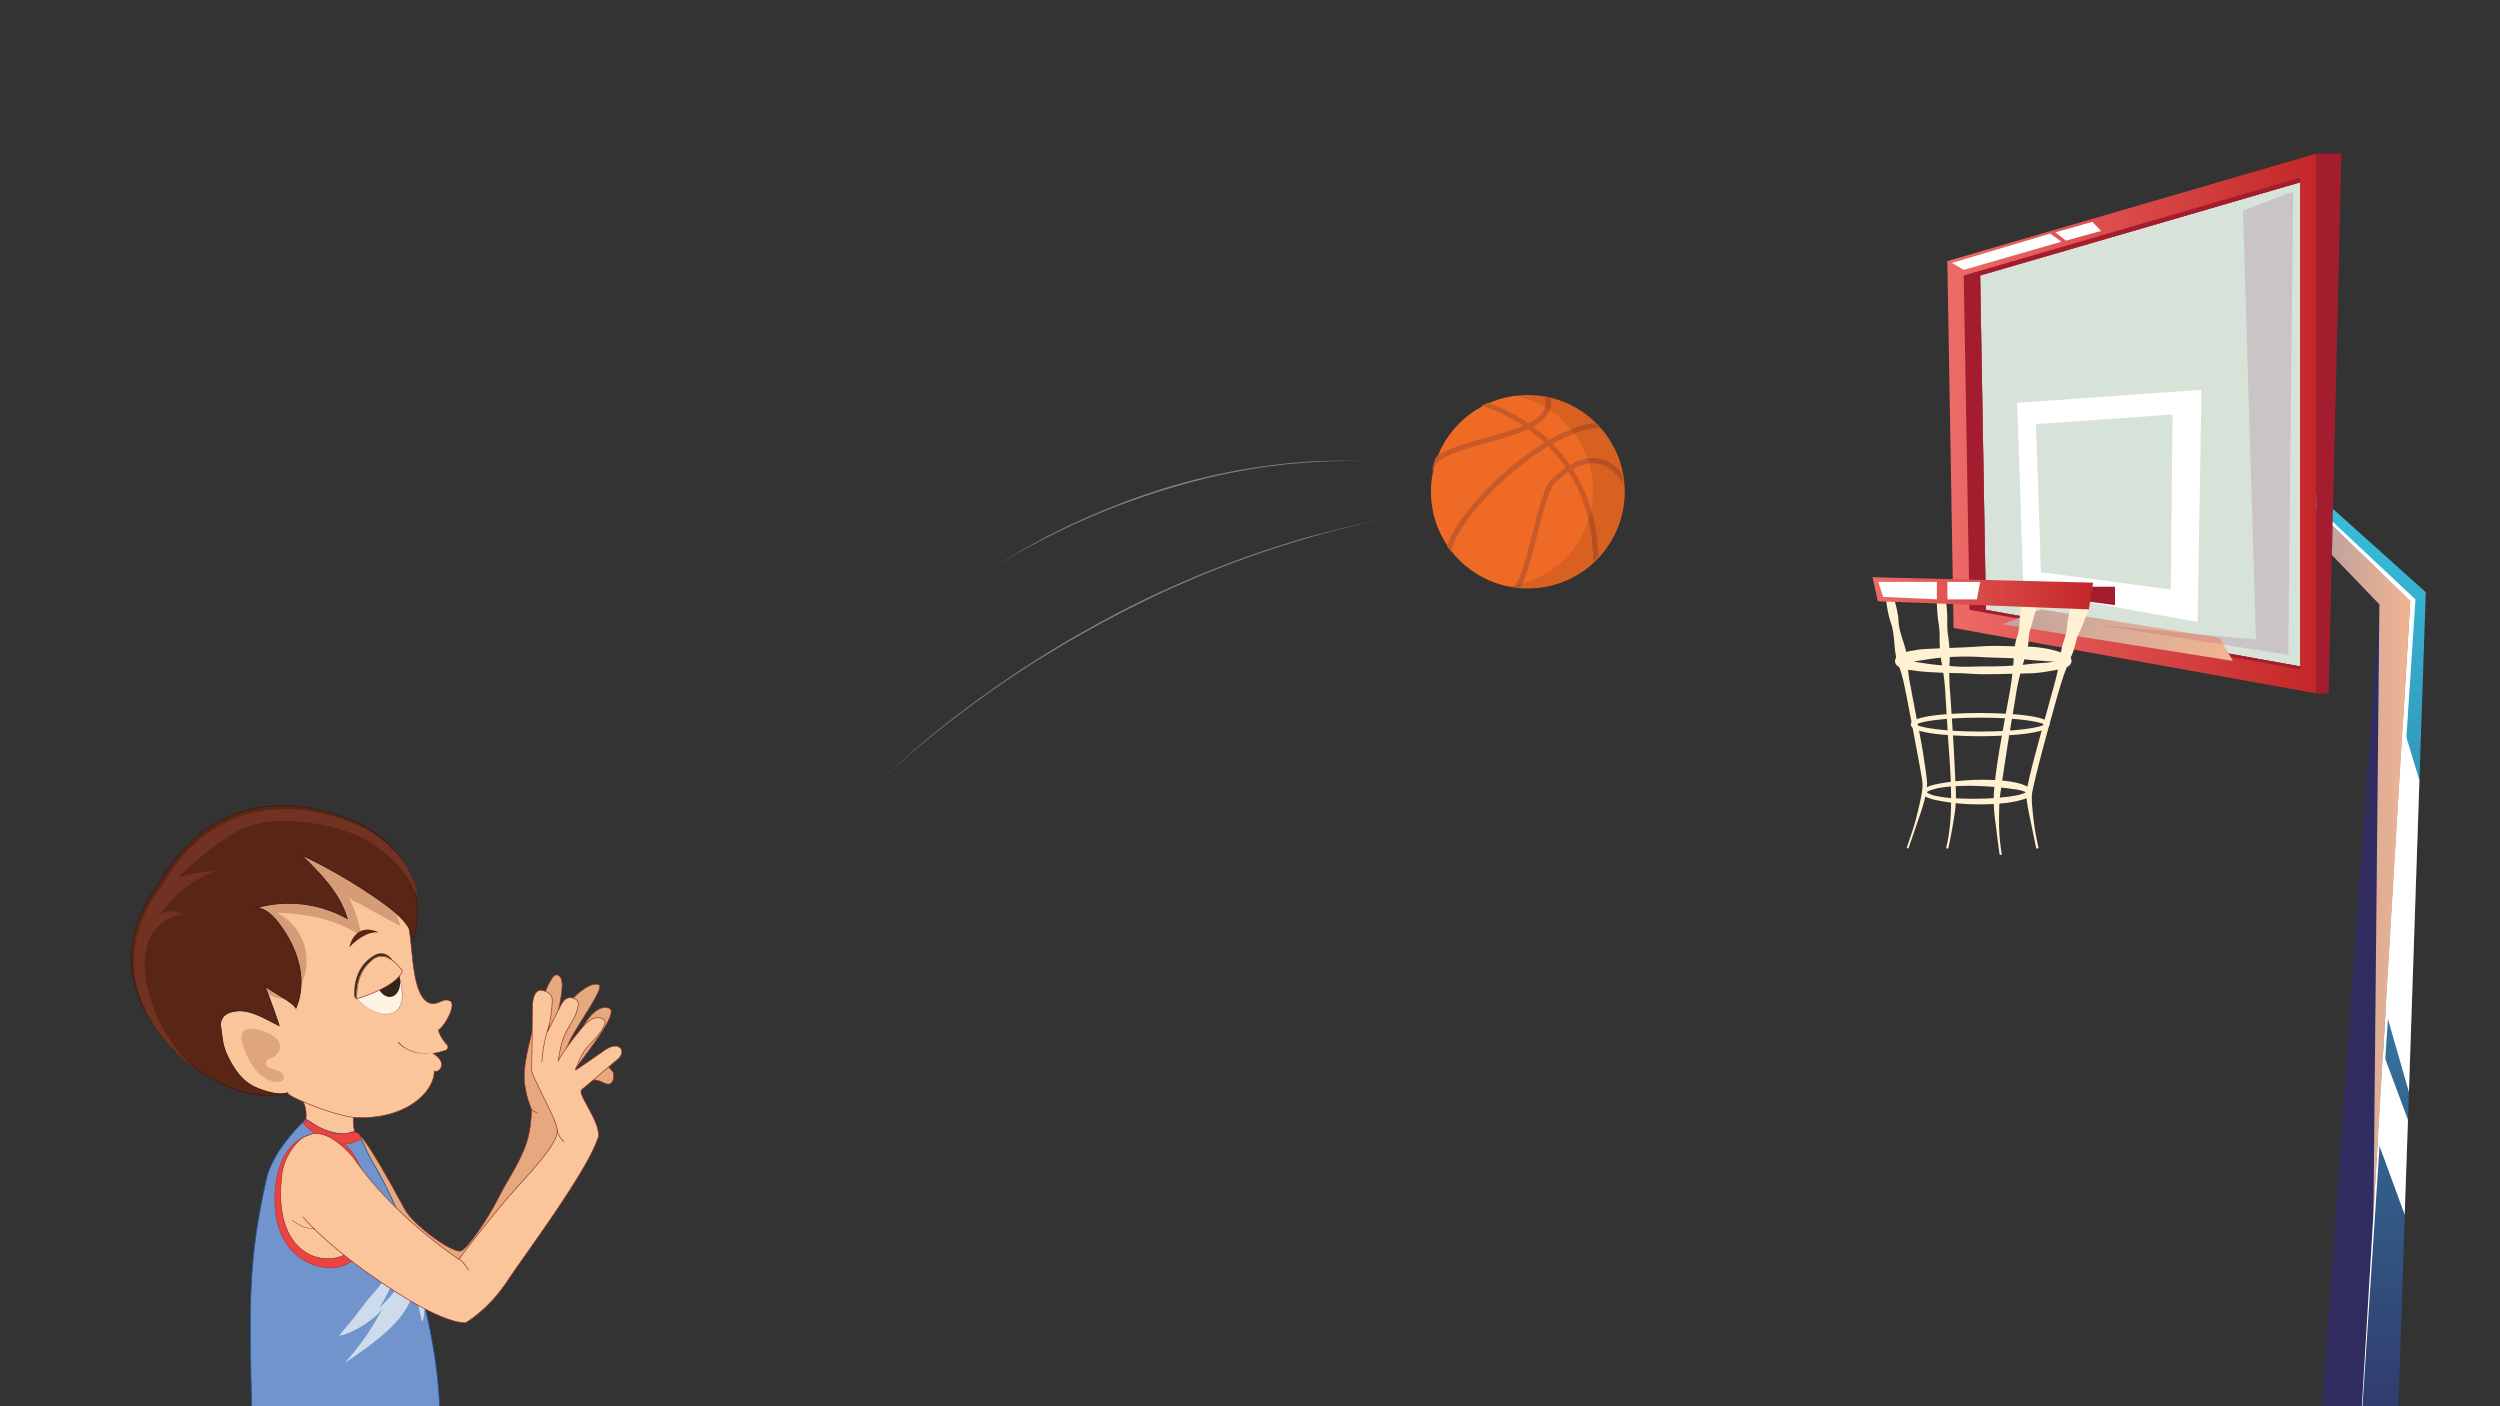 <svg xmlns="http://www.w3.org/2000/svg" xmlns:xlink="http://www.w3.org/1999/xlink" viewBox="0 0 1600 900"><rect x="0" y="0" width="1600" height="900" fill="#333333" stroke="none"/><defs><style>.cls-1,.cls-38,.cls-39{fill:none;}.cls-2{isolation:isolate;}.cls-3{clip-path:url(#clip-path);}.cls-4{fill:#d7e2d9;}.cls-5{fill:url(#Áåçûìÿííûé_ãðàäèåíò_29);}.cls-6{fill:url(#Áåçûìÿííûé_ãðàäèåíò_88);}.cls-7{fill:#302c5f;}.cls-8{fill:url(#Áåçûìÿííûé_ãðàäèåíò_146);}.cls-9{fill:url(#Áåçûìÿííûé_ãðàäèåíò_146-2);}.cls-10{fill:url(#Áåçûìÿííûé_ãðàäèåíò_18);}.cls-11,.cls-13{fill:#fff;}.cls-12{fill:#a41d2e;}.cls-13{mix-blend-mode:soft-light;}.cls-14,.cls-15,.cls-18,.cls-25{mix-blend-mode:multiply;}.cls-14{fill:url(#Áåçûìÿííûé_ãðàäèåíò_106);}.cls-15{fill:url(#Áåçûìÿííûé_ãðàäèåíò_106-2);}.cls-16{fill:#fff1d1;}.cls-17{fill:url(#Áåçûìÿííûé_ãðàäèåíò_18-2);}.cls-18{fill:#8b1f5f;opacity:0.15;}.cls-19{fill:#80807f;}.cls-20,.cls-21{fill:#e6a97f;}.cls-20,.cls-22,.cls-38{stroke:#933220;stroke-width:0.41px;}.cls-20,.cls-22,.cls-26,.cls-27,.cls-30,.cls-38,.cls-39{stroke-miterlimit:10;}.cls-22{fill:#fac59b;}.cls-23{fill:#ef6a24;}.cls-24{fill:#c85928;}.cls-25{opacity:0.1;}.cls-26{fill:#7294cc;stroke:#1e5699;}.cls-26,.cls-30{stroke-width:0.54px;}.cls-27{fill:#eb4341;}.cls-27,.cls-39{stroke:#a71f24;stroke-width:0.27px;}.cls-28{fill:#cddbeb;}.cls-29{fill:#d59c77;}.cls-30,.cls-37{fill:#592616;}.cls-30{stroke:#3a1911;}.cls-31{fill:#723221;}.cls-32{fill:#dfa57f;}.cls-33{fill:#3a3023;}.cls-34{fill:#fff3e3;}.cls-35{fill:#933220;}.cls-36{fill:#322517;}</style><clipPath id="clip-path"><rect class="cls-1" x="0.3" y="0.3" width="1600" height="900"/></clipPath><linearGradient id="Áåçûìÿííûé_ãðàäèåíò_29" x1="745.02" y1="972.77" x2="745.02" y2="306.86" gradientTransform="matrix(-1, 0, 0, 1, 2257.28, 0)" gradientUnits="userSpaceOnUse"><stop offset="0" stop-color="#302c5f"/><stop offset="1" stop-color="#36c2df"/></linearGradient><linearGradient id="Áåçûìÿííûé_ãðàäèåíò_88" x1="850.17" y1="259.12" x2="876.38" y2="259.12" gradientTransform="matrix(-1, 0, 0, 1, 2257.28, 0)" gradientUnits="userSpaceOnUse"><stop offset="0" stop-color="#92949a"/><stop offset="0.57" stop-color="#725870"/><stop offset="1" stop-color="#c19980"/></linearGradient><linearGradient id="Áåçûìÿííûé_ãðàäèåíò_146" x1="856.37" y1="276.85" x2="856.37" y2="260.27" gradientTransform="matrix(-1, 0, 0, 1, 2257.28, 0)" gradientUnits="userSpaceOnUse"><stop offset="0" stop-color="#fad6ac"/><stop offset="0.57" stop-color="#f19065"/><stop offset="1" stop-color="#e7c7c0"/></linearGradient><linearGradient id="Áåçûìÿííûé_ãðàäèåíò_146-2" x1="880.8" y1="261.17" x2="880.8" y2="253.33" xlink:href="#Áåçûìÿííûé_ãðàäèåíò_146"/><linearGradient id="Áåçûìÿííûé_ãðàäèåíò_18" x1="1246.31" y1="271.06" x2="1482.48" y2="271.06" gradientUnits="userSpaceOnUse"><stop offset="0" stop-color="#ee6b68"/><stop offset="1" stop-color="#c42728"/></linearGradient><linearGradient id="Áåçûìÿííûé_ãðàäèåíò_106" x1="714.69" y1="556.9" x2="764.92" y2="556.9" gradientTransform="matrix(-1, 0, 0, 1, 2257.28, 0)" gradientUnits="userSpaceOnUse"><stop offset="0" stop-color="#f1b590"/><stop offset="1" stop-color="#c2a39e"/></linearGradient><linearGradient id="Áåçûìÿííûé_ãðàäèåíò_106-2" x1="828.3" y1="406.52" x2="975.92" y2="406.52" xlink:href="#Áåçûìÿííûé_ãðàäèåíò_106"/><linearGradient id="Áåçûìÿííûé_ãðàäèåíò_18-2" x1="1198.41" y1="379.68" x2="1339.58" y2="379.68" xlink:href="#Áåçûìÿííûé_ãðàäèåíò_18"/></defs><g class="cls-2"><g id="Layer_1" data-name="Layer 1"><g id="b"><g class="cls-3"><g id="b-2" data-name="b"><polygon class="cls-4" points="1271 390.3 1267.3 176.3 1472 116.7 1472 426.5 1271 390.3"/><polygon class="cls-5" points="1472 306.9 1472 316.2 1476.5 320.6 1482.5 326.4 1492.8 336.4 1542.6 384.7 1507.2 972.8 1532.5 972.8 1552.5 379 1493.2 325.8 1482.5 316.3 1476.4 310.8 1472 306.9"/><polygon class="cls-6" points="1380.9 253.3 1393.8 259.7 1393.8 259.7 1395 260.3 1406.9 266.2 1407.1 257.4 1398.1 252.1 1380.9 253.3"/><polygon class="cls-7" points="1472 316.2 1472 334 1476.6 338.8 1482.5 344.9 1492.4 355.1 1522.8 386.8 1482 958.8 1507.2 972.8 1542.6 384.7 1492.8 336.4 1482.5 326.4 1476.5 320.6 1472 316.2"/><polygon class="cls-8" points="1395 260.3 1394.9 271.4 1406.8 276.9 1406.9 266.2 1395 260.3"/><polygon class="cls-9" points="1359.2 254.9 1372.8 261.2 1393.8 259.7 1380.9 253.3 1380.9 253.3 1359.2 254.9"/><path class="cls-10" d="M1331.7,256.8l27.4-1.9h.1l21.7-1.6h0l12.9,6.4-21,1.5-44.1,3.1Zm75.5-5.3v5.9l-9-5.3Zm-75.5,5.3,27.4-1.9h.1l21.7-1.6h0l17.2-1.2,9.1-.6v5.9l-.2,8.8v10.7l-2,119.3-108.3-19.7-1-29.4h0l-3-87.5Zm-29.6,114.1,91.7,12.1,1.1-111.6V260.3l-1.2-.6h0l-21,1.5-44.1,3.1-30.1,2.1,2.3,67.1Zm29.6-114.1,27.4-1.9h.1l21.7-1.6h0l17.2-1.2,9.1-.6v5.9l-.2,8.8v10.7l-2,119.3-108.3-19.7-1-29.4h0l-3-87.5Zm-29.6,114.1,91.7,12.1,1.1-111.6V260.3l-1.2-.6h0l-21,1.5-44.1,3.1-30.1,2.1,2.3,67.1Zm29.6-114.1,27.4-1.9h.1l21.7-1.6h0l17.2-1.2,9.1-.6v5.9l-.2,8.8v10.7l-2,119.3-108.3-19.7-1-29.4h0l-3-87.5Zm-29.6,114.1,91.7,12.1,1.1-111.6V260.3l-1.2-.6h0l-21,1.5-44.1,3.1-30.1,2.1,2.3,67.1Zm29.6-114.1,27.4-1.9h.1l21.7-1.6h0l17.2-1.2,9.1-.6v5.9l-.2,8.8v10.7l-2,119.3-108.3-19.7-1-29.4h0l-3-87.5Zm-29.6,114.1,91.7,12.1,1.1-111.6V260.3l-1.2-.6h0l-21,1.5-44.1,3.1-30.1,2.1,2.3,67.1Zm29.6-114.1,27.4-1.9h.1l21.7-1.6h0l17.2-1.2,9.1-.6v5.9l-.2,8.8v10.7l-2,119.3-108.3-19.7-1-29.4h0l-3-87.5Zm-29.6,114.1,91.7,12.1,1.1-111.6V260.3l-1.2-.6h0l-21,1.5-44.1,3.1-30.1,2.1,2.3,67.1Zm29.6-114.1,27.4-1.9h.1l21.7-1.6h0l17.2-1.2,9.1-.6v5.9l-.2,8.8v10.7l-2,119.3-108.3-19.7-1-29.4h0l-3-87.5Zm-29.6,114.1,91.7,12.1,1.1-111.6V260.3l-1.2-.6h0l-21,1.5-44.1,3.1-30.1,2.1,2.3,67.1ZM1482.5,98.3V443.8l-232.2-41.9-4-234.8ZM1472,116.7l-38.6,11.2-56.6,16.6-84.6,24.6-4.2,1.2-20.7,6,3.1,182.2.6,31.8,149.7,27,51.3,9.2Zm-65.1,149.5v10.7l-2,119.3-108.3-19.7-1-29.4h0l-3-87.5,39.2-2.7,27.4-1.9h.1l21.7-1.6h0l17.2-1.2,9.1-.6v5.9Zm-13.1-6.5h0l-21,1.5-44.1,3.1-30.1,2.1,2.3,67.1,1.2,37.4,91.7,12.1,1.1-111.6V260.3Zm-62.1-2.9,27.4-1.9h.1l21.7-1.6h0l17.2-1.2,9.1-.6v5.9l-.2,8.8v10.7l-2,119.3-108.3-19.7-1-29.4h0l-3-87.5Zm-29.6,114.1,91.7,12.1,1.1-111.6V260.3l-1.2-.6h0l-21,1.5-44.1,3.1-30.1,2.1,2.3,67.1Zm29.6-114.1,27.4-1.9h.1l21.7-1.6h0l17.2-1.2,9.1-.6v5.9l-.2,8.8v10.7l-2,119.3-108.3-19.7-1-29.4h0l-3-87.5Zm-29.6,114.1,91.7,12.1,1.1-111.6V260.3l-1.2-.6h0l-21,1.5-44.1,3.1-30.1,2.1,2.3,67.1Zm29.6-114.1,27.4-1.9h.1l21.7-1.6h0l17.2-1.2,9.1-.6v5.9l-.2,8.8v10.7l-2,119.3-108.3-19.7-1-29.4h0l-3-87.5Zm-29.6,114.1,91.7,12.1,1.1-111.6V260.3l-1.2-.6h0l-21,1.5-44.1,3.1-30.1,2.1,2.3,67.1Zm29.6-114.1,27.4-1.9h.1l21.7-1.6h0l17.2-1.2,9.1-.6v5.9l-.2,8.8v10.7l-2,119.3-108.3-19.7-1-29.4h0l-3-87.5Zm-29.6,114.1,91.7,12.1,1.1-111.6V260.3l-1.2-.6h0l-21,1.5-44.1,3.1-30.1,2.1,2.3,67.1Zm29.6-114.1,27.4-1.9h.1l21.7-1.6h0l17.2-1.2,9.1-.6v5.9l-.2,8.8v10.7l-2,119.3-108.3-19.7-1-29.4h0l-3-87.5Zm-29.6,114.1,91.7,12.1,1.1-111.6V260.3l-1.2-.6h0l-21,1.5-44.1,3.1-30.1,2.1,2.3,67.1Zm29.6-114.1,27.4-1.9h.1l21.7-1.6h0l17.2-1.2,9.1-.6v5.9l-.2,8.8v10.7l-2,119.3-108.3-19.7-1-29.4h0l-3-87.5Zm-29.6,114.1,91.7,12.1,1.1-111.6V260.3l-1.2-.6h0l-21,1.5-44.1,3.1-30.1,2.1,2.3,67.1Z"/><path class="cls-11" d="M1331.2,255l28.2-2h0l22.3-1.6h0l17.7-1.2,9.3-.7v15.1l-.2,11-2,122.5L1295,377.9l-1-30.2h0l-3-89.9Zm-25,111.2,83.1,11.1,1-101.4.2-10-1.1-.6h0l-19.1,1.4-40,2.8-27.3,1.9,2.1,60.9Z"/><path class="cls-12" d="M1256.8,176.3l3.7,214,139.2,25.1,72.3,13v-1.9l-51.3-9.2-149.7-27c-.9-53.2-3.4-197.6-3.7-214L1472,116.7v-3Z"/><polygon class="cls-12" points="1482.5 98.3 1498.5 98.3 1490.3 443.8 1482.5 443.8 1482.5 98.3"/><polygon class="cls-13" points="1548.4 499.3 1537.8 464.3 1526.8 647 1541.7 698.9 1548.4 499.3"/><polygon class="cls-13" points="1541.1 716.7 1525.2 674 1521.8 730.5 1539 777.4 1541.1 716.7"/><polygon class="cls-14" points="1522.8 386.8 1519 777.4 1542.6 384.7 1492.9 336.4 1492.4 355.2 1522.8 386.8"/><polygon class="cls-13" points="1492.9 333.9 1545.9 383.6 1507.2 972.8 1542.6 384.7 1492.9 336.4 1492.9 333.9"/><polygon class="cls-15" points="1306.3 390 1420.7 408.2 1429 423 1281.4 399.5 1306.3 390"/><polygon class="cls-12" points="1353.6 375.5 1353.6 387.3 1334.1 384.7 1334.1 375.5 1353.6 375.5"/><path class="cls-16" d="M1267.3,471.2c-4.5,0-44.4-.2-44.4-7.5s39.9-7.4,44.4-7.4,44.4.2,44.4,7.4S1271.8,471.2,1267.3,471.2Zm-41.1-7.5c2.6,1.9,17.8,4.5,41.1,4.5s38.5-2.6,41.1-4.5c-2.6-1.9-17.8-4.4-41.1-4.4S1228.8,461.8,1226.2,463.7Z"/><path class="cls-16" d="M1336.2,391.2c-1,3.1-2.2,6.2-3.5,9.2s-3,6-3.8,9.2l-1.2,4.7c-.5,1.6-1,3.2-1.6,4.7-1.4,3-2.6,6.1-3.8,9.2-2.4,6.1-4.2,12.4-6,18.7l-5.3,19c-3.4,12.6-6.9,25.3-9.7,38l-.5,2.3-.4,2.2c-.1,1.5,0,3.1,0,4.7.2,3.3.5,6.5.9,9.8a158.8,158.8,0,0,0,3.3,19.3.9.9,0,0,1-.6.9.7.7,0,0,1-.9-.5h0l-4-19.4c-.7-3.2-1.3-6.5-1.8-9.8a40.6,40.6,0,0,1-.4-5.1l.3-2.7.4-2.4c2.7-13,6.4-25.6,9.8-38.3l5.2-19c1.8-6.3,3.6-12.7,4.8-19.1.6-3.3,1.2-6.5,1.7-9.8a37.2,37.2,0,0,1,1.1-4.8l1.5-4.7c1-3.1,1.2-6.5,1.6-9.8s1.2-6.5,2.1-9.7a5.5,5.5,0,0,1,6.9-3.9,5.7,5.7,0,0,1,4,6.9Z"/><path class="cls-16" d="M1212.6,384.5a87.9,87.9,0,0,1,2.2,9.9c.2,1.6.2,3.3.4,5a38.6,38.6,0,0,0,1,4.9c1.7,6.6,4.6,12.8,4.7,19.6a84.2,84.2,0,0,0,.9,10.1c.5,3.3,1.3,6.6,1.8,9.9l3.8,19.8c1.3,6.6,2.6,13.2,3.6,19.8l1.5,10,.6,5a23.6,23.6,0,0,1,.1,5.3c-.8,7-2.9,13.4-5.1,19.7s-4.3,12.8-6.6,19.1a.7.7,0,0,1-.8.4.6.6,0,0,1-.3-.8h0c2.2-6.3,4.4-12.7,6.1-19.1.8-3.3,1.6-6.5,2.3-9.8a65.4,65.4,0,0,0,1.6-9.7c.2-3-.6-6.3-1.1-9.6l-1.8-9.9-3.7-19.7c-1.3-6.6-2.5-13.2-3.8-19.8-.7-3.2-1.3-6.6-2.1-9.8a83.5,83.5,0,0,0-3-9.7c-2.5-6.3-2.2-13.2-3.2-19.8a40.2,40.2,0,0,0-1-5c-.5-1.6-1.1-3.2-1.5-4.8a78.8,78.8,0,0,1-1.9-9.9,2.7,2.7,0,0,1,5.3-1.1Z"/><path class="cls-16" d="M1303.4,388.3c-.8,3.2-1.7,6.5-2.6,9.7s-2.1,6.4-2.4,9.8c-.1,1.7-.2,3.4-.4,5a38.9,38.9,0,0,1-1.2,4.9c-.8,3.3-1.9,6.5-2.8,9.7a150.3,150.3,0,0,0-4.2,19.7l-3.3,19.8c-2.2,13.3-4.2,26.6-6.1,39.7-1,6.4-1,13.1-1,19.8a121.8,121.8,0,0,0,1.7,20h0a.7.7,0,1,1-1.4.2h0c-1-6.7-1.7-13.3-2.6-20s-1.5-13.5-.9-20.4c1.1-13.6,3.5-26.8,5.8-40l3.6-19.8a192.4,192.4,0,0,0,2.8-20c.3-3.4.5-6.7.8-10.1.2-1.7.4-3.3.7-5s.9-3.2,1.4-4.8a43,43,0,0,0,1.3-10.1l1.2-10a5,5,0,0,1,5.5-4.2,4.9,4.9,0,0,1,4.2,5.5C1303.5,387.9,1303.4,388.1,1303.4,388.3Z"/><path class="cls-16" d="M1245.6,386.1c.4,3.3.6,6.5.7,9.8a63.8,63.8,0,0,0,.3,9.8,91.2,91.2,0,0,1,1.1,19.5,142.2,142.2,0,0,0,.5,19.6l1.3,19.6c.9,13,1.5,26,2.1,39.1a81.5,81.5,0,0,1-1,19.7c-1,6.5-2.2,12.9-3.6,19.4a.7.7,0,0,1-.8.5.8.8,0,0,1-.6-.8h0c3.1-12.6,3.3-25.8,3-38.6s-1.6-26-2.3-39l-1.2-19.6a140.5,140.5,0,0,0-2.2-19.4,91.6,91.6,0,0,1-1.5-19.5,81.6,81.6,0,0,0-1.1-9.8c-.3-3.2-.6-6.5-.7-9.7a3,3,0,0,1,2.9-3.2A3,3,0,0,1,1245.6,386.1Z"/><path class="cls-16" d="M1219.1,423a1.7,1.7,0,0,0-.6-1.5c-.1-.1,0,0,.1,0l1,.5,3,.9a60.6,60.6,0,0,0,6.4,1.2c4.4.7,8.9,1.3,13.4,1.7s8.9.8,13.5.9,9-.2,13.5-.2a242.8,242.8,0,0,0,27-1.2c4.5-.6,8.9-.9,13.4-1.2,2.2-.2,4.4-.6,6.5-1l2.9-.9a2.3,2.3,0,0,0,1.1-.5c.1,0,.3-.1.1-.1a2.1,2.1,0,0,0-.5,1.4,2.5,2.5,0,0,0,.5,1.5c.1.1,0,0-.1,0l-1.2-.4-2.9-.5c-2.1-.3-4.4-.3-6.6-.5-4.4-.3-8.8-.5-13.3-1.1-8.9-1.1-17.9-.9-26.9-1.4a173.9,173.9,0,0,0-27,.3c-4.5.4-8.9,1.1-13.3,1.8l-6.4,1-3,.6-1.1.4s-.2.1,0-.1A1.9,1.9,0,0,0,1219.1,423Zm-6.3,0a4.6,4.6,0,0,1,1.4-3l1.3-1,2.1-1,3.6-1.1,7-1.2c4.6-.5,9.2-.5,13.8-.8,9.2-.3,18.3-.7,27.4-1.3s18.3.2,27.5.2a80.9,80.9,0,0,1,13.8,1.5,64,64,0,0,1,6.9,1.8l3.5,1.2a8.8,8.8,0,0,1,2,.9,5.7,5.7,0,0,1,1.3,1,3.9,3.9,0,0,1,1.4,2.8,4.3,4.3,0,0,1-1.4,2.9,7.7,7.7,0,0,1-1.3.9l-2,.8-3.7.9-6.9,1.2a78.5,78.5,0,0,1-13.7,1.3c-9.2.2-18.3.5-27.4.5-4.6,0-9.1-.4-13.7-.6l-13.7-.4c-4.5-.2-9.1-.4-13.7-.9l-7-.9-3.6-.9-2.1-.8a7.6,7.6,0,0,1-1.4-1A4.1,4.1,0,0,1,1212.8,423Z"/><path class="cls-16" d="M1233.1,507c-.1-.2.2.3.7.5l1.7.9a23.4,23.4,0,0,0,4,1.1,77.2,77.2,0,0,0,8.4,1.2c5.8.4,11.5.5,17.3.5a165.3,165.3,0,0,0,17.2-1,80.9,80.9,0,0,0,8.4-1.2,25,25,0,0,0,3.9-1.1l1.7-.7c.4-.3.5-.7.4-.2s0,.2-.5,0a5.9,5.9,0,0,0-1.6-.7,23.4,23.4,0,0,0-4-1l-8.4-1.1c-5.6-.6-11.4-1-17.1-1.2a164,164,0,0,0-17.2.4,60,60,0,0,0-8.5,1.2l-4,1.1-1.7.8C1233.3,506.8,1233.1,507.3,1233.1,507Zm-2.7,0a2.6,2.6,0,0,1,.3-1.1,1.8,1.8,0,0,1,.5-.7,2.9,2.9,0,0,1,1.1-.9,15,15,0,0,1,2.2-1.1,24,24,0,0,1,4.4-1.2,87.9,87.9,0,0,1,8.7-1.5,173.8,173.8,0,0,1,17.6-1.4,148.6,148.6,0,0,1,17.6.6,64.7,64.7,0,0,1,8.8,1.5,38.1,38.1,0,0,1,4.4,1.5,12,12,0,0,1,2.3,1.1c.4.4.8.5,1.2,1.1a5.5,5.5,0,0,1,.6.8,3.1,3.1,0,0,1,.3,1.3,2.8,2.8,0,0,1-.3,1.3,7,7,0,0,1-.6.9,5.3,5.3,0,0,1-1.2,1,15.8,15.8,0,0,1-2.3,1.1l-4.4,1.2a70.4,70.4,0,0,1-8.8,1.5,174,174,0,0,1-17.6.8,130.3,130.3,0,0,1-17.6-1.3,87.9,87.9,0,0,1-8.7-1.5,23,23,0,0,1-4.3-1.2,11.5,11.5,0,0,1-2.3-1,4.4,4.4,0,0,1-1.1-.9c-.2-.3-.4-.4-.5-.8A2,2,0,0,1,1230.4,507Z"/><polygon class="cls-17" points="1339.6 372.9 1336.9 390 1201.8 384.8 1198.4 369.4 1339.6 372.9"/><polygon class="cls-13" points="1239.6 372.4 1239.6 383.6 1205.2 382 1202.1 372.4 1239.6 372.4"/><polygon class="cls-13" points="1246.3 372.4 1267.3 372.4 1265.2 383.6 1246.4 383.6 1246.3 372.4"/><polygon class="cls-13" points="1292.5 259.5 1295.5 347 1300.9 333.5 1298.6 266.4 1328.7 264.3 1331.7 256.8 1292.5 259.5"/><polygon class="cls-18" points="1467.6 122.6 1464.5 419.1 1343.8 400.1 1443.8 409.3 1435.5 134.8 1467.6 122.6"/><polygon class="cls-13" points="1319.3 154.7 1312.1 149.5 1249.2 168.3 1256.8 172.7 1319.3 154.7"/><polygon class="cls-13" points="1322.2 154 1315.4 148.7 1339.1 142 1344.7 147.8 1322.2 154"/><path class="cls-19" d="M563,500.5c21.8-21.7,46-40.9,71.1-58.7,12.5-8.9,25.4-17.4,38.5-25.4s26.5-15.6,40.1-22.8l10.2-5.3,10.4-5.1,10.4-4.9,5.3-2.4,5.3-2.3,10.6-4.6,10.6-4.3c7.2-2.9,14.4-5.5,21.6-8.2,14.5-5,29.1-9.9,44-13.9s29.8-7.4,44.9-10.5c-15,3.3-30,6.7-44.8,11s-29.4,8.9-43.9,14.1c-7.1,2.7-14.4,5.3-21.5,8.2-3.5,1.5-7.1,2.8-10.6,4.4l-10.6,4.6-5.3,2.3-5.2,2.4c-3.5,1.7-7,3.2-10.4,5l-10.3,5-10.3,5.4q-20.4,10.7-40.1,22.6t-38.6,25.2c-12.5,8.8-24.8,18.1-36.8,27.7S574,489.7,563,500.5Z"/><path class="cls-19" d="M633.7,364.9a375.8,375.8,0,0,1,55.1-30.7,460.8,460.8,0,0,1,58.9-22.5c10.1-3,20.3-5.6,30.5-7.9l7.8-1.6,3.8-.8,3.9-.7,7.8-1.3,7.8-1.1,7.8-1,7.8-.9c5.3-.4,10.5-.9,15.8-1.1,10.5-.6,21-.5,31.5-.2-10.5-.1-21-.1-31.5.7-5.2.2-10.5.8-15.7,1.2-2.6.2-5.2.6-7.8.9l-7.8,1-7.8,1.2-7.8,1.4-3.8.7-3.9.8-7.7,1.6c-10.2,2.4-20.4,5.1-30.4,8.1a458.7,458.7,0,0,0-58.9,22.1c-9.6,4.4-19,9-28.3,14S642.5,359,633.7,364.9Z"/><g id="_003" data-name="003"><path class="cls-20" d="M343.7,717s-8.2-12.9-8.2-28.8,14.6-64.8,20.6-64.3c11,.9-6.5,43.5-5,54.8,0,0,6.5-26.5,9.1-31.1,5.2-9,16.3-19,22.6-17.6s-19.4,32.8-20.4,42.4-1.5,13.4-1.5,13.4"/><path class="cls-20" d="M359.5,689.6s13.7-48.8,29.9-44.5c9,2.3-19.5,35.1-24,43.3,0,0,17.4-16.6,27.3-1.8,0,0,1.1,10.3-6.3,6.4s-12.8-1.6-18,7.2"/><path class="cls-20" d="M224.8,739.9c9.6,10-14.6-56.7,34.1,33.8,5.5,10.3,29.7,27.9,35.9,27,3.6-.5,17.4-20.5,23.8-33.3s11.7-19.3,17-32.2,4.2-26.3,4.8-25,14.8,8,20.9,6.8c17.7-3.2-34.4,103.9-71.7,118.2,0,0-34.5.4-74.8-75.9Z"/><path class="cls-21" d="M343.7,717s7,10.5,17.6,0,0-19.9,0-19.9l-16.6,7.4"/><path class="cls-22" d="M233.4,698.6s-14,13.1-3.3,33.9-42.1,1.2-42.1,1.2,17.3-21,.8-35.1,40.7,0,40.7,0"/><ellipse class="cls-23" cx="977.1" cy="314.4" rx="61.9" ry="62" transform="translate(643 1285) rotate(-88.8)"/><path class="cls-24" d="M1023.2,296.8c9,1.8,14.2,10.6,15.8,13.6a59,59,0,0,0-1-7.5c-3-3.8-7.7-8-14.1-9.3s-12.3.1-19.1,4.1A98.6,98.6,0,0,0,993.7,284c11.4-6.5,21.9-10.1,30.2-10.2l-3-3.1c-8.4.8-18.6,4.6-29.6,11-1.8-1.8-3.6-3.3-5.3-4.8l-4.9-3.8c4.5-2.5,8-5.4,9.9-9a13.2,13.2,0,0,0,1.2-9.6l-3.5-.8a11.3,11.3,0,0,1-.6,8.9c-1.7,3.3-5.3,6-9.9,8.4a110.1,110.1,0,0,0-25.8-13.3l-4.3,2h.2c.1,0,12.3,3.4,26.5,12.8-7,3-15.6,5.4-24,7.7-12.8,3.6-25.1,7-31.8,12.4a51.6,51.6,0,0,0-2.5,8.5,2.2,2.2,0,0,0,.7-.9c2.6-8,18.8-12.5,34.4-16.8,9.3-2.6,18.8-5.2,26.3-8.7,2,1.4,4,3,6.1,4.7l4.4,3.9a194.5,194.5,0,0,0-25.7,19.2c-16.1,14.3-32.8,33.7-36.5,47.3.9,1.2,1.7,2.4,2.7,3.5,1.3-10.9,16-30.6,36-48.3a187.5,187.5,0,0,1,25.9-19.4,100.6,100.6,0,0,1,11.3,13.7,72.2,72.2,0,0,0-9.1,7.4c-4.6,4.5-8.3,19.1-12.2,34.6s-7.7,30-11.9,34.4l3.8.4c4.2-6.4,7.6-19.9,11.2-34s7.4-29.2,11.4-33.1a64.6,64.6,0,0,1,8.6-7c8.8,14,15.6,32.7,15.8,57.3,1.1-1.1,2.2-2.1,3.2-3.3-.8-23.7-7.5-41.9-16.3-55.7C1012.6,296.9,1018.1,295.7,1023.2,296.8Z"/><path class="cls-25" d="M978.3,252.6a53.2,53.2,0,0,0-9.8.6A61.8,61.8,0,0,1,966,375.3a61.9,61.9,0,1,0,12.3-122.7Z"/><path class="cls-26" d="M281.4,900.3H240.9a403.4,403.4,0,0,1-50.6,4.4c-33.5.6-28.6,15.4-29.3-9-1.9-67.6-1-93.5,9.3-140.3,3.2-14.7,14.6-28.3,23.5-37.3,1.1-1.1,1-1.5,2.6-1.4l3,1.8a37.1,37.1,0,0,0,22,7.2c2-.1,4.3-2.1,6.1-1s4.4,5.4,5.9,8.9c4.2,9.9,7.5,13.4,13.9,26.4,2.2,4.4,7.3,15.2,8.1,18C264.6,810.1,279.1,850.2,281.4,900.3Z"/><path class="cls-27" d="M237.8,775.7c2.4,22.9-12.4,35.8-26.2,35.8-9.9,0-35.7-6.8-35.7-44.1,0-27,12.7-40.9,26.3-41.6C230.4,724.3,236.6,764,237.8,775.7Z"/><path class="cls-22" d="M236.1,779.7s-3.9,10.7-9,18c-11,15.5-54.2,12.1-46.6-46.7,1.4-10.8,9.5-21.5,14.9-23.7a21.3,21.3,0,0,1,14.1-.7"/><path class="cls-28" d="M258,800.2a124.2,124.2,0,0,1-15.1,36.7,90.5,90.5,0,0,0,25.5-41.6l2.8,35.9c.4,5,.8,10.3-1,15L265,823.3c-1.7,14.4-13,25.6-24.4,34.6-6.4,5.1-13.1,9.9-20,14.4a164.9,164.9,0,0,0,24.6-35.6c-3.5,6.9-21.1,17.7-28.3,18.1,13.2-15.2,15.5-19.7,20.7-25.5C246.6,819.2,250.7,811.6,258,800.2Z"/><path class="cls-22" d="M280.6,659.2c.6,3.1,3.1,6.9,5.3,9.2a2.2,2.2,0,0,1-.8,3.8,50.8,50.8,0,0,1-7.9,2c2.3,1.6,4.8,3.5,5.4,6.3s-2.2,6.1-4.7,4.9c.1,5.4-2.8,10.6-6.4,14.7-10.4,11.4-26.9,15.6-42.4,15.2-13.1-.4-39.5-11.4-44-14.7-.4-.3-.7-.6-.7-.7a48,48,0,0,0-8,1.1c-7.4,1.4-21.4-2.1-38.2-24.1-42.8-55.9-48.2-107,9-134.5,27.3-13.2,49.8-10.7,66.9-2.3,18.7,9.2,30.9,25.4,35.8,35.7,2.6,5.5,8.2,4.3,10,10.1,4.1,13.2,3.1,33.9,7.9,47.1,1.6,4.4,4.5,9.2,9.2,9.3s7-3.9,11.1-1.6S284.8,656.5,280.6,659.2Z"/><path class="cls-29" d="M256.3,592.7l-1.5-.8c-4.9-2.8-9.9-5.3-14.9-8l-8.6-4.9c-1.7-1-7.2-3.1-8-4.9a99.4,99.4,0,0,1,8.1,24.9c-1.8-.9-3.5-2-5.2-3-14.6-8.5-31.9-11.2-48.8-11.8a34.6,34.6,0,0,1,13.9,48.6c-1.7,2.8-4,5.4-7.2,6.2a12.6,12.6,0,0,1-6.9-.6c-8.6-2.5-16.6-7.6-21-15.4-2.8-5.1-4-10.9-5.1-16.6l-3.6-18.6c-.6-3.5-1.3-7.4.4-10.5s3.1-3.6,4.9-5.1c5.2-4.7,9.1-10.7,14.2-15.4,9.1-8.3,21.5-11.9,33.6-14.4a122.7,122.7,0,0,1,13.5-2.3c18.7,9.2,30.9,25.4,35.8,35.7A119.5,119.5,0,0,1,256.3,592.7Z"/><path class="cls-30" d="M264.7,600.7c-2.7-9.8-11.2-16.8-19.5-22.8a339.4,339.4,0,0,0-52.4-30.8c12.1,11.9,24.7,24.5,29.4,40.8a76.2,76.2,0,0,0-57.8-7c5.4.7,9.9,4.8,13.3,9.1,13.9,17.8,18.9,38.1,11.7,55.2-1.1-3.2-17.4-11.9-19.9-14.1,1,2.1,8.7,23.1,9.1,25.3-8-3.9-17.6-10.1-26.5-9.4-3.9.3-8.3,1.5-10,5s-.9,4.4-.6,6.7c1.2,8.6,1.1,11.3,5.1,19.1,3,5.8,6.9,11.9,13.1,16s19.7,7.9,24.5,5.5c.6,1-26.4,8.3-58.6-15.4h0A124.7,124.7,0,0,1,108.1,668c-49.6-53.5-6.5-102.2-6.5-102.2,47.2-83.6,130.9-37.4,130.9-37.4,23.8,13.2,31.9,31.4,33.9,46.2h.1A63.5,63.5,0,0,1,264.7,600.7Z"/><path class="cls-31" d="M268,576.7c-5.3-16.3-17.7-30-32.6-38.5s-35.4-12.8-54.1-12.7a66.4,66.4,0,0,0-19.3,2.4c-8.6,2.5-16.3,7.4-23.5,12.8a217.8,217.8,0,0,0-24.3,20.7,194.8,194.8,0,0,1,24.2-4.5,81.2,81.2,0,0,0-36.1,28.4,14.4,14.4,0,0,1,15.7.6c-9.4-.8-18.3,6-22.2,14.6S92,619,93.6,628.3A98.6,98.6,0,0,0,127.1,686a123.6,123.6,0,0,1-17.5-15.8c-49.6-53.6-6.5-102.3-6.5-102.3C150.3,484.4,234,530.6,234,530.6,257.8,543.8,265.9,561.9,268,576.7Z"/><path class="cls-32" d="M162,682.7c3.3,4.6,8,8.3,13.4,9.6,2.3.5,5.3.2,6.1-2s-1.7-4.6-4.1-5.3-7.1-1.4-7.2-4.5,3-2.8,4.9-4.1c5.5-3.9,5.5-9.3,0-13.2-3.8-2.7-16-7.4-19.6-2.9S159.2,678.8,162,682.7Z"/><path class="cls-33" d="M226.9,638.2s-2.5-18.5,13.1-27a7.8,7.8,0,0,1,9.4,1.2c2.7,2.6,5.4,7.6,7.1,17.5C260.3,652.6,240.9,652.1,226.9,638.2Z"/><path class="cls-34" d="M228.3,639.3s-2.4-18.2,12.5-26.5a7.7,7.7,0,0,1,9.2,1.3c2.6,2.5,5.3,7.5,6.9,17.2C260.7,653.7,242,653.1,228.3,639.3Z"/><path class="cls-35" d="M228.3,639.3a31.8,31.8,0,0,1,1.4-13,26.6,26.6,0,0,1,2.8-5.9,25.7,25.7,0,0,1,4.4-4.9l1.3-1.1,1.4-.9,1.4-.8a3.9,3.9,0,0,1,1.5-.6,8,8,0,0,1,6.4.9,13.1,13.1,0,0,1,2.4,2.3,26.1,26.1,0,0,1,1.7,2.8,35.1,35.1,0,0,1,2.4,6.1,47.2,47.2,0,0,1,1.5,6.5,28.1,28.1,0,0,1,.6,6.5,15.6,15.6,0,0,1-1.3,6.4,8.5,8.5,0,0,1-4.5,4.6,7.6,7.6,0,0,1-3.2.8,9.2,9.2,0,0,1-3.3-.1,22.9,22.9,0,0,1-6.3-1.9A38.4,38.4,0,0,1,228.3,639.3Zm0,0a37.5,37.5,0,0,0,10.6,7.6,22.9,22.9,0,0,0,6.3,1.9,17.4,17.4,0,0,0,3.2.1,11.6,11.6,0,0,0,3.2-.8,8.8,8.8,0,0,0,4.4-4.5,15.6,15.6,0,0,0,1.3-6.4,34.9,34.9,0,0,0-.6-6.5c-.4-2.2-.9-4.3-1.5-6.4a35.1,35.1,0,0,0-2.4-6.1,24.6,24.6,0,0,0-1.7-2.7,10,10,0,0,0-2.3-2.3,8,8,0,0,0-6.2-1l-1.5.6-1.4.9-1.4.9-1.3,1a22.3,22.3,0,0,0-4.3,4.9,24.9,24.9,0,0,0-2.9,5.9A31.2,31.2,0,0,0,228.3,639.3Z"/><ellipse class="cls-36" cx="248.8" cy="627.2" rx="7.6" ry="10.7" transform="translate(-114.5 58.6) rotate(-10.9)"/><circle class="cls-34" cx="243.4" cy="623.8" r="2.9"/><path class="cls-35" d="M254.9,666.8a25.6,25.6,0,0,0,4.8,3.9,24.1,24.1,0,0,0,5.7,2.5,18.8,18.8,0,0,0,6.1.9,21.5,21.5,0,0,0,6.2-.8,25.9,25.9,0,0,1-6.2,1l-3.1-.2a28.4,28.4,0,0,1-3.1-.6,24.8,24.8,0,0,1-5.8-2.5,22.8,22.8,0,0,1-5-3.8Z"/><path class="cls-37" d="M223.6,606.2s3-16.7,19.1-9.4C242.7,596.8,234.7,594.7,223.6,606.2Z"/><path class="cls-22" d="M257.5,621.2s-.9,9.1-29.2,18.1c0,0-1.1-15.9,8.8-23.9C237.1,615.4,245.1,604.8,257.5,621.2Z"/><path class="cls-27" d="M231.1,729.1c-16.7,9.2-31.7-4.5-37.4-10.5,3.5-1.1,1.1-2.1,2.7-2l4,2.8c5.9,3,12.7,7.2,20.5,6.2,4.1-.6,3.6-1.6,6.6-1S230.5,727.5,231.1,729.1Z"/><path class="cls-22" d="M194,778.8c8.8,11.2,30.7,28,30.7,28s50.7,39.3,73.2,39.8c0,0,14.3-7.9,26.6-26.4s50.2-69,57.9-91.1c0,0,3.2-3.3-4.5-17.5s-7-13.1-3.8-15.7l20.2-17.1a11.4,11.4,0,0,0,3-3.2,4.5,4.5,0,0,0,.2-4.2,3.9,3.9,0,0,0-3.5-1.9c-3.2,0-6.1,1.9-8.7,3.8-5.4,3.8-10.9,7.6-16.5,11.3-.2.2-.8.2-.6-.1,2.4-5.3,4.2-10.6,8.1-14.8s8.2-8.3,10.5-13.5c.6-1.3.8-3.2-.5-3.8a7.9,7.9,0,0,0-7.3-.3,20.8,20.8,0,0,0-5.7,4.9,147,147,0,0,0-16,21.8c.9-5.5,1.8-11.5,4.2-16.6,3-6.7,8.4-12.7,8.6-20,.1-2.7-4.3-4.3-6.8-3.4s-3.7,3.3-4.9,5.6l-8.1,16.2a80.2,80.2,0,0,0,3.1-19.5,7.6,7.6,0,0,0-.4-3.4c-.9-2.2-3.4-3.1-5.7-3.8,0,0-6.2-2.3-6.5,10.2s-.2,35-.7,39.7,17,33.4,16.6,40.3-9.7,18.1-26.4,36.5-36.6,45.3-36.6,45.3-41.6-27-67.7-65.3c0,0-15.7-19.4-28-14.3"/><path class="cls-38" d="M356.4,722.9a13.6,13.6,0,0,0,4.6,7.7"/><path class="cls-38" d="M351.7,655.7a86.1,86.1,0,0,0-4.9,24.1"/><path class="cls-38" d="M293.3,805.6c3.6,1.3,7.2,8.9,6.6,6.9"/><path class="cls-39" d="M201.3,786.4c-.1.1.3.1.2-.1s-.3-.2-.5-.2c-5.1.7-10-2.2-14.2-5.2"/></g></g></g></g></g></g></svg>